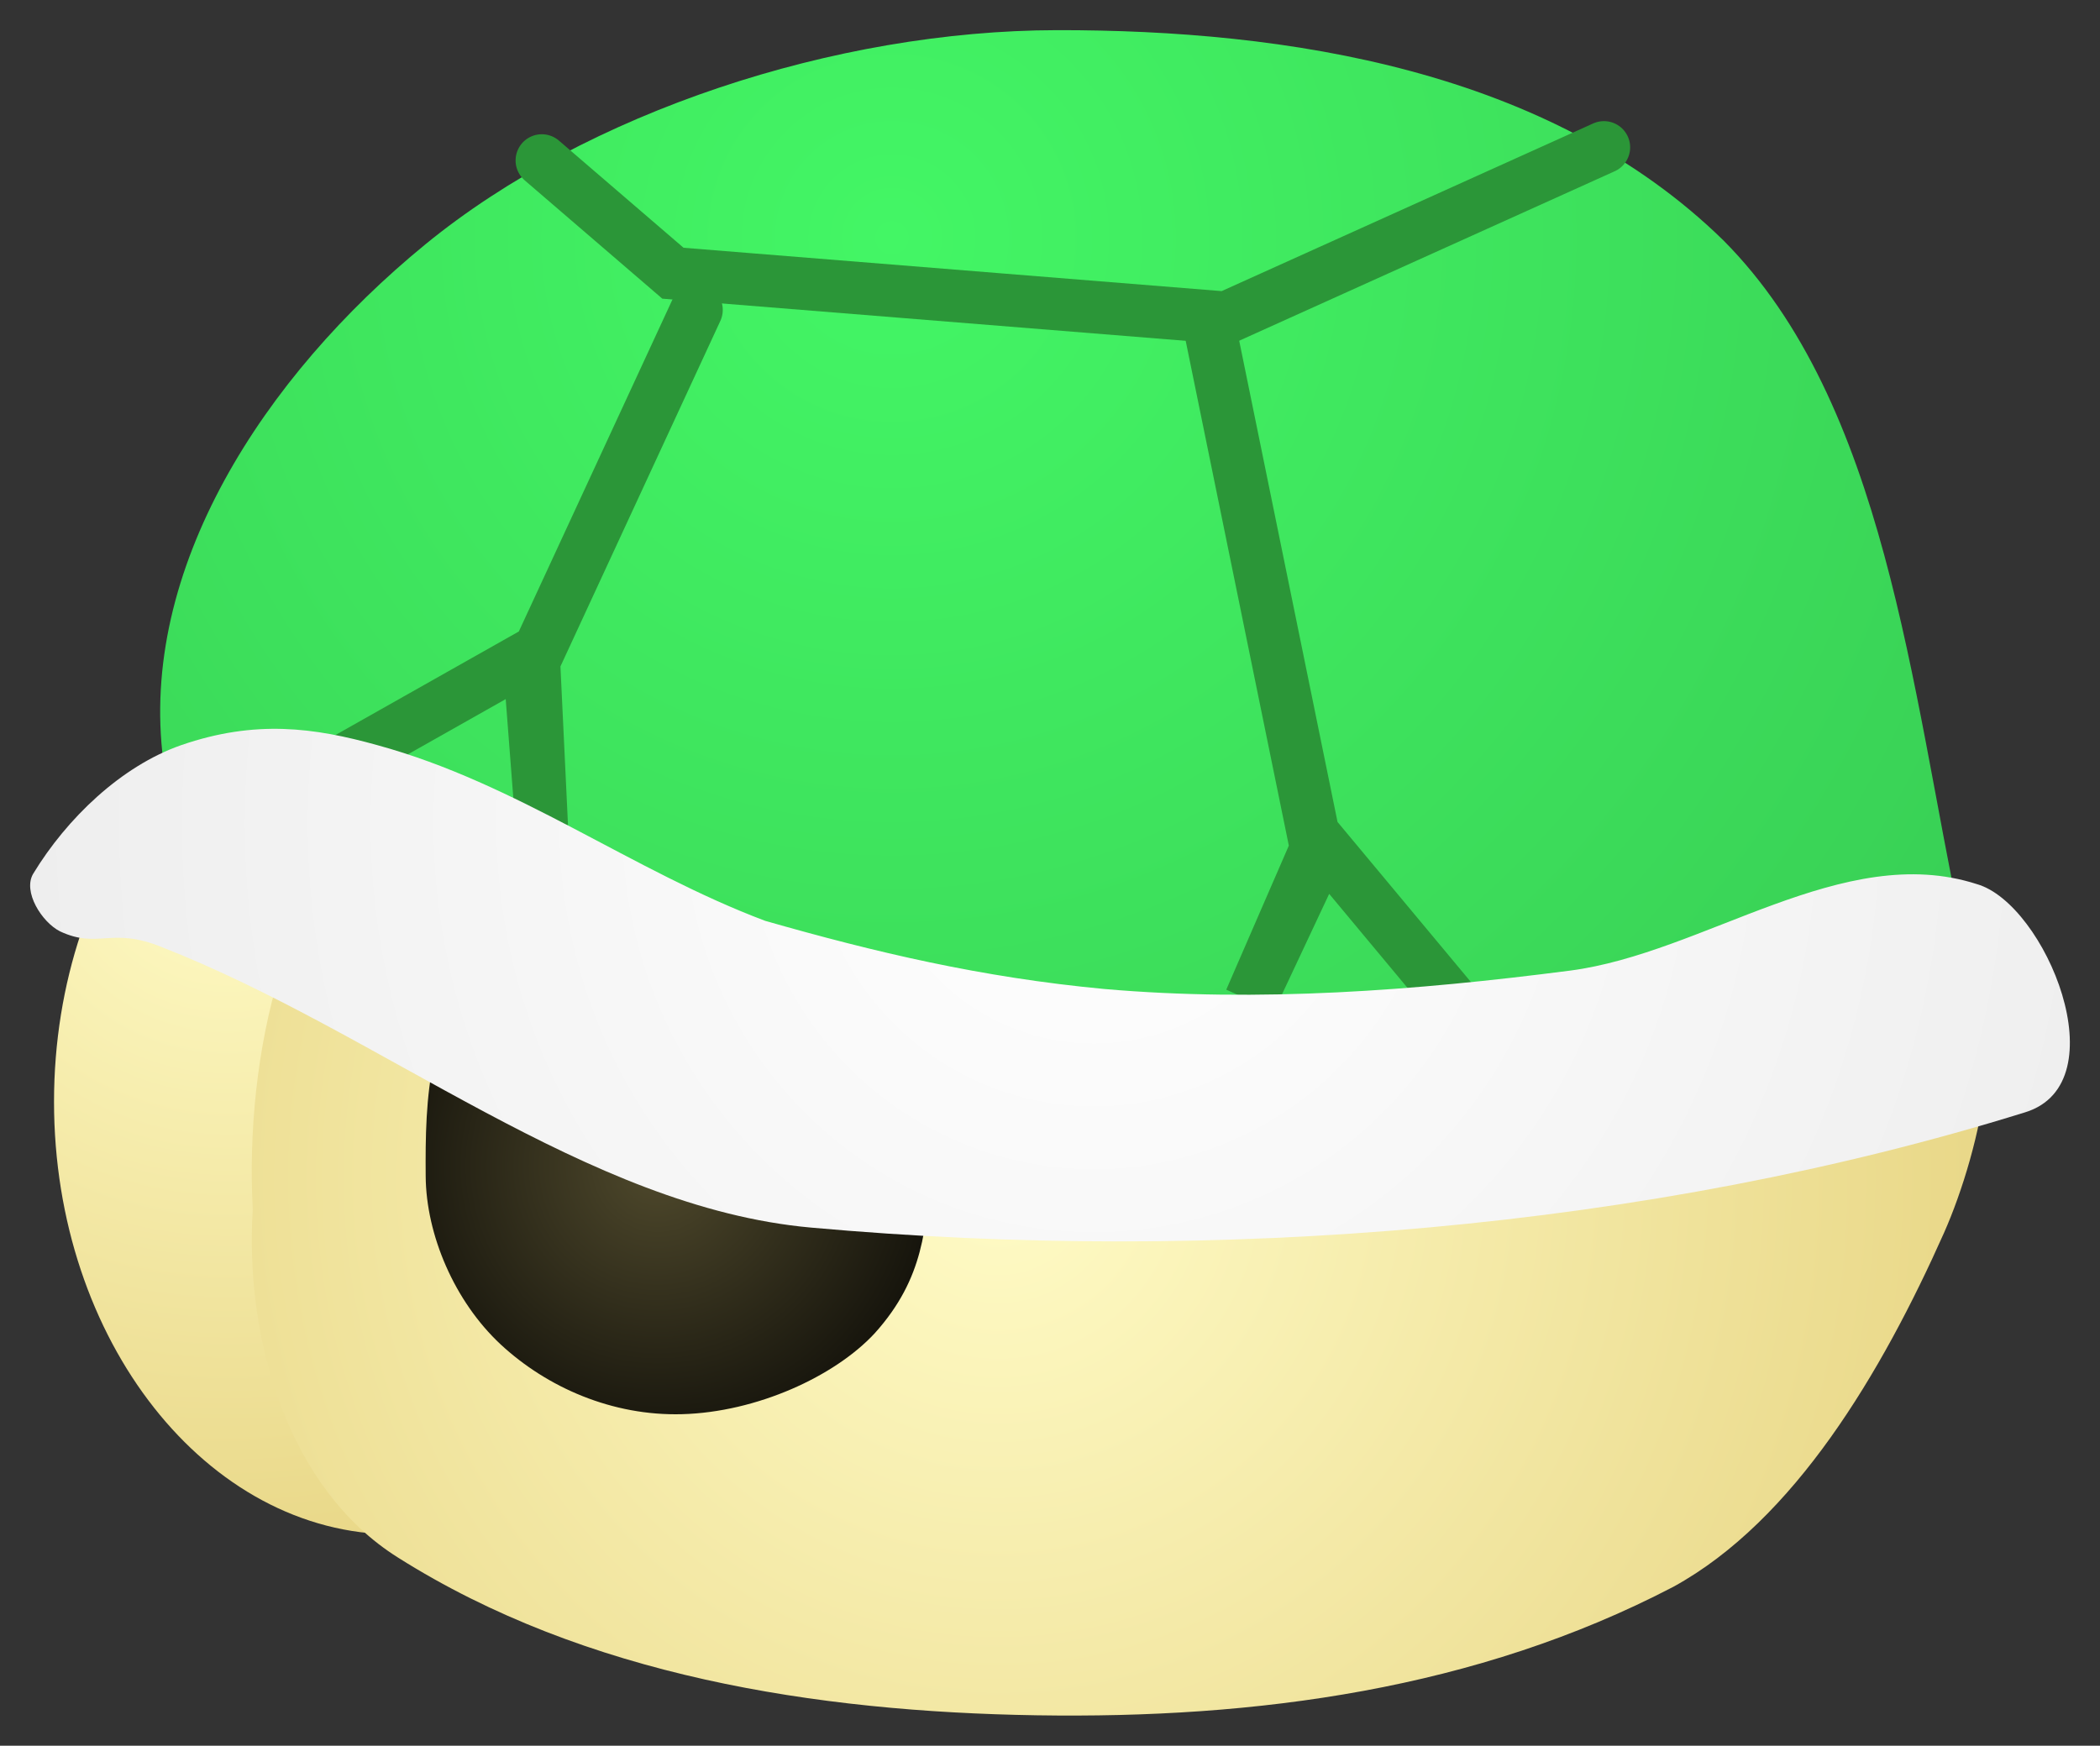 <svg xmlns="http://www.w3.org/2000/svg" xmlns:xlink="http://www.w3.org/1999/xlink" version="1.1" width="40.038" height="33.29" viewBox="0.17 -0.56 40.038 33.29">
  <rect x="0.17" y="-0.56" width="40.038" height="33.29" fill="#333333" stroke="none"/>
  <defs>
    <radialGradient id="grad_1" cx="0.254" cy="0.197" r="1.044">
      <stop offset="0" stop-color="#FFFBC6" stop-opacity="1"/>
      <stop offset="1" stop-color="#E6D380" stop-opacity="1"/>
    </radialGradient>
    <radialGradient id="grad_2" cx="0.43" cy="0.426" r="0.747">
      <stop offset="0" stop-color="#FFFBC6" stop-opacity="1"/>
      <stop offset="1" stop-color="#E6D380" stop-opacity="1"/>
    </radialGradient>
    <radialGradient id="grad_3" cx="0.448" cy="0.49" r="0.717">
      <stop offset="0" stop-color="#4F492C" stop-opacity="1"/>
      <stop offset="1" stop-color="#000000" stop-opacity="1"/>
    </radialGradient>
    <radialGradient id="grad_4" cx="0.406" cy="0.196" r="1.045">
      <stop offset="0" stop-color="#43F665" stop-opacity="1"/>
      <stop offset="1" stop-color="#36C651" stop-opacity="1"/>
    </radialGradient>
    <radialGradient id="grad_5" cx="0.521" cy="0.184" r="1.06">
      <stop offset="0" stop-color="#FFFFFF" stop-opacity="1"/>
      <stop offset="1" stop-color="#E5E5E5" stop-opacity="1"/>
    </radialGradient>
  <radialGradient id="grad_1-,0,0,1,-215.6,-166.3" cx="4.499" cy="15.449" r="15.507" gradientUnits="userSpaceOnUse">
      <stop offset="0" stop-color="#FFFBC6" stop-opacity="1"/>
      <stop offset="1" stop-color="#E6D380" stop-opacity="1"/>
    </radialGradient><radialGradient id="grad_2-.8257243037223816,0,0,1,-177.95,-162.6" cx="19.2" cy="21.898" r="21.246" gradientUnits="userSpaceOnUse">
      <stop offset="0" stop-color="#FFFBC6" stop-opacity="1"/>
      <stop offset="1" stop-color="#E6D380" stop-opacity="1"/>
    </radialGradient><radialGradient id="grad_3-.348266839981079,0,0,0.9077160358428955,-286.85,-148.1" cx="12.71" cy="21.679" r="7.329" gradientUnits="userSpaceOnUse">
      <stop offset="0" stop-color="#4F492C" stop-opacity="1"/>
      <stop offset="1" stop-color="#000000" stop-opacity="1"/>
    </radialGradient><radialGradient id="grad_4-.8559701442718506,0,0,0.9666550755500793,-184.6,-156.1" cx="17.174" cy="3.974" r="30.568" gradientUnits="userSpaceOnUse">
      <stop offset="0" stop-color="#43F665" stop-opacity="1"/>
      <stop offset="1" stop-color="#36C651" stop-opacity="1"/>
    </radialGradient><radialGradient id="grad_5-.924096405506134,0,0,1,-201.85,-161.7" cx="21.025" cy="15.141" r="31.186" gradientUnits="userSpaceOnUse">
      <stop offset="0" stop-color="#FFFFFF" stop-opacity="1"/>
      <stop offset="1" stop-color="#E5E5E5" stop-opacity="1"/>
    </radialGradient></defs>
  <!-- Exported by Scratch - http://scratch.mit.edu/ -->
  <path id="ID0.7226808085106313" fill="url(#grad_1-,0,0,1,-215.6,-166.3)" stroke="none" d="M 7.7 12.2 C 9.493 12.2 11.118 13.124 12.295 14.618 C 13.472 16.111 14.2 18.174 14.2 20.45 C 14.2 22.726 13.472 24.789 12.295 26.282 C 11.118 27.776 9.493 28.7 7.7 28.7 C 5.907 28.7 4.282 27.776 3.105 26.282 C 1.928 24.789 1.2 22.726 1.2 20.45 C 1.2 18.174 1.928 16.111 3.105 14.618 C 4.282 13.124 5.907 12.2 7.7 12.2 Z " stroke-width="1"/>
  <path id="ID0.15607240749523044" fill="url(#grad_2-.8257243037223816,0,0,1,-177.95,-162.6)" stroke="none" stroke-linecap="round" d="M 14.526 16.1 C 17.788 16.495 21.017 15.699 24.229 15.7 C 28.64 16.216 33.343 15.466 37.358 17.65 C 38.65 18.355 37.924 21.393 37.234 22.95 C 36.048 25.612 34.381 28.435 32.073 29.7 C 28.318 31.659 24.12 32.217 19.935 32.15 C 15.717 32.083 11.328 31.395 7.764 29.146 C 5.66 27.828 4.834 24.979 4.989 22.5 C 4.834 19.605 5.606 15.967 7.764 14.654 C 9.834 13.393 12.255 15.828 14.526 16.1 Z " stroke-width="0.917"/>
  <path id="ID0.21181316301226616" fill="url(#grad_3-.348266839981079,0,0,0.9077160358428955,-286.85,-148.1)" stroke="none" d="M 13.173 17.331 C 14.788 17.579 16.684 17.871 17.656 18.784 C 18.519 19.589 18.035 20.758 17.926 21.779 C 17.811 22.827 17.806 23.8 16.847 24.865 C 16.085 25.688 14.595 26.37 13.173 26.408 C 11.846 26.444 10.603 25.9 9.717 25.079 C 8.833 24.256 8.294 22.985 8.286 21.87 C 8.275 20.401 8.314 18.745 9.566 17.558 C 10.294 16.905 12.027 17.156 13.173 17.331 Z " stroke-width="1.149"/>
  <path id="ID0.26931737549602985" fill="url(#grad_4-.8559701442718506,0,0,0.9666550755500793,-184.6,-156.1)" stroke="none" stroke-linecap="round" d="M 20.319 0.015 C 24.703 0.008 29.705 0.77 33.03 4.026 C 36.117 7.13 36.605 12.56 37.567 17.125 C 37.808 18.263 36.986 18.682 36.026 18.913 C 32.191 19.836 28.217 20.438 24.299 20.17 C 19.456 19.839 14.588 18.928 9.876 17.56 C 7.524 16.841 3.633 16.618 3.285 13.959 C 2.807 10.301 5.194 6.626 8.277 4.102 C 11.361 1.577 16.104 0.022 20.319 0.015 Z " stroke-width="0.913"/>
  <path id="ID0.9385899971239269" fill="none" stroke="#2B9638" stroke-width="1" stroke-linecap="round" d="M 28.517 19.312 L 25.393 15.562 L 24.008 18.512 L 25.264 15.62 L 23.204 5.536 "/>
  <path id="ID0.9385899971239269" fill="none" stroke="#2B9638" stroke-width="1" stroke-linecap="round" d="M 6 14.35 L 10.25 11.95 L 10.5 15.2 L 10.35 12.05 L 13.45 5.35 "/>
  <path id="ID0.5838042767718434" fill="url(#grad_5-.924096405506134,0,0,1,-201.85,-161.7)" stroke="none" stroke-linecap="round" d="M 1.313 17.2 C 0.969 17.026 0.598 16.442 0.804 16.1 C 1.442 15.05 2.476 14.052 3.623 13.65 C 5.042 13.16 6.165 13.316 7.365 13.65 C 10.038 14.38 12.218 16.043 14.758 17 C 16.855 17.599 18.881 18.08 21.227 18.3 C 24.172 18.557 27.161 18.33 30.098 17.95 C 32.668 17.618 35.308 15.475 37.861 16.3 C 39.168 16.675 40.579 20.091 38.785 20.65 C 31.623 22.88 23.35 23.545 15.636 22.85 C 11.351 22.466 7.476 19.154 3.253 17.5 C 2.289 17.107 2.046 17.544 1.313 17.2 Z " stroke-width="0.963"/>
  <path id="ID0.8476383532397449" fill="none" stroke="#2B9638" stroke-width="1" stroke-linecap="round" d="M 10.5 2.5 L 13 4.65 L 23.55 5.5 L 30.75 2.25 "/>
</svg>